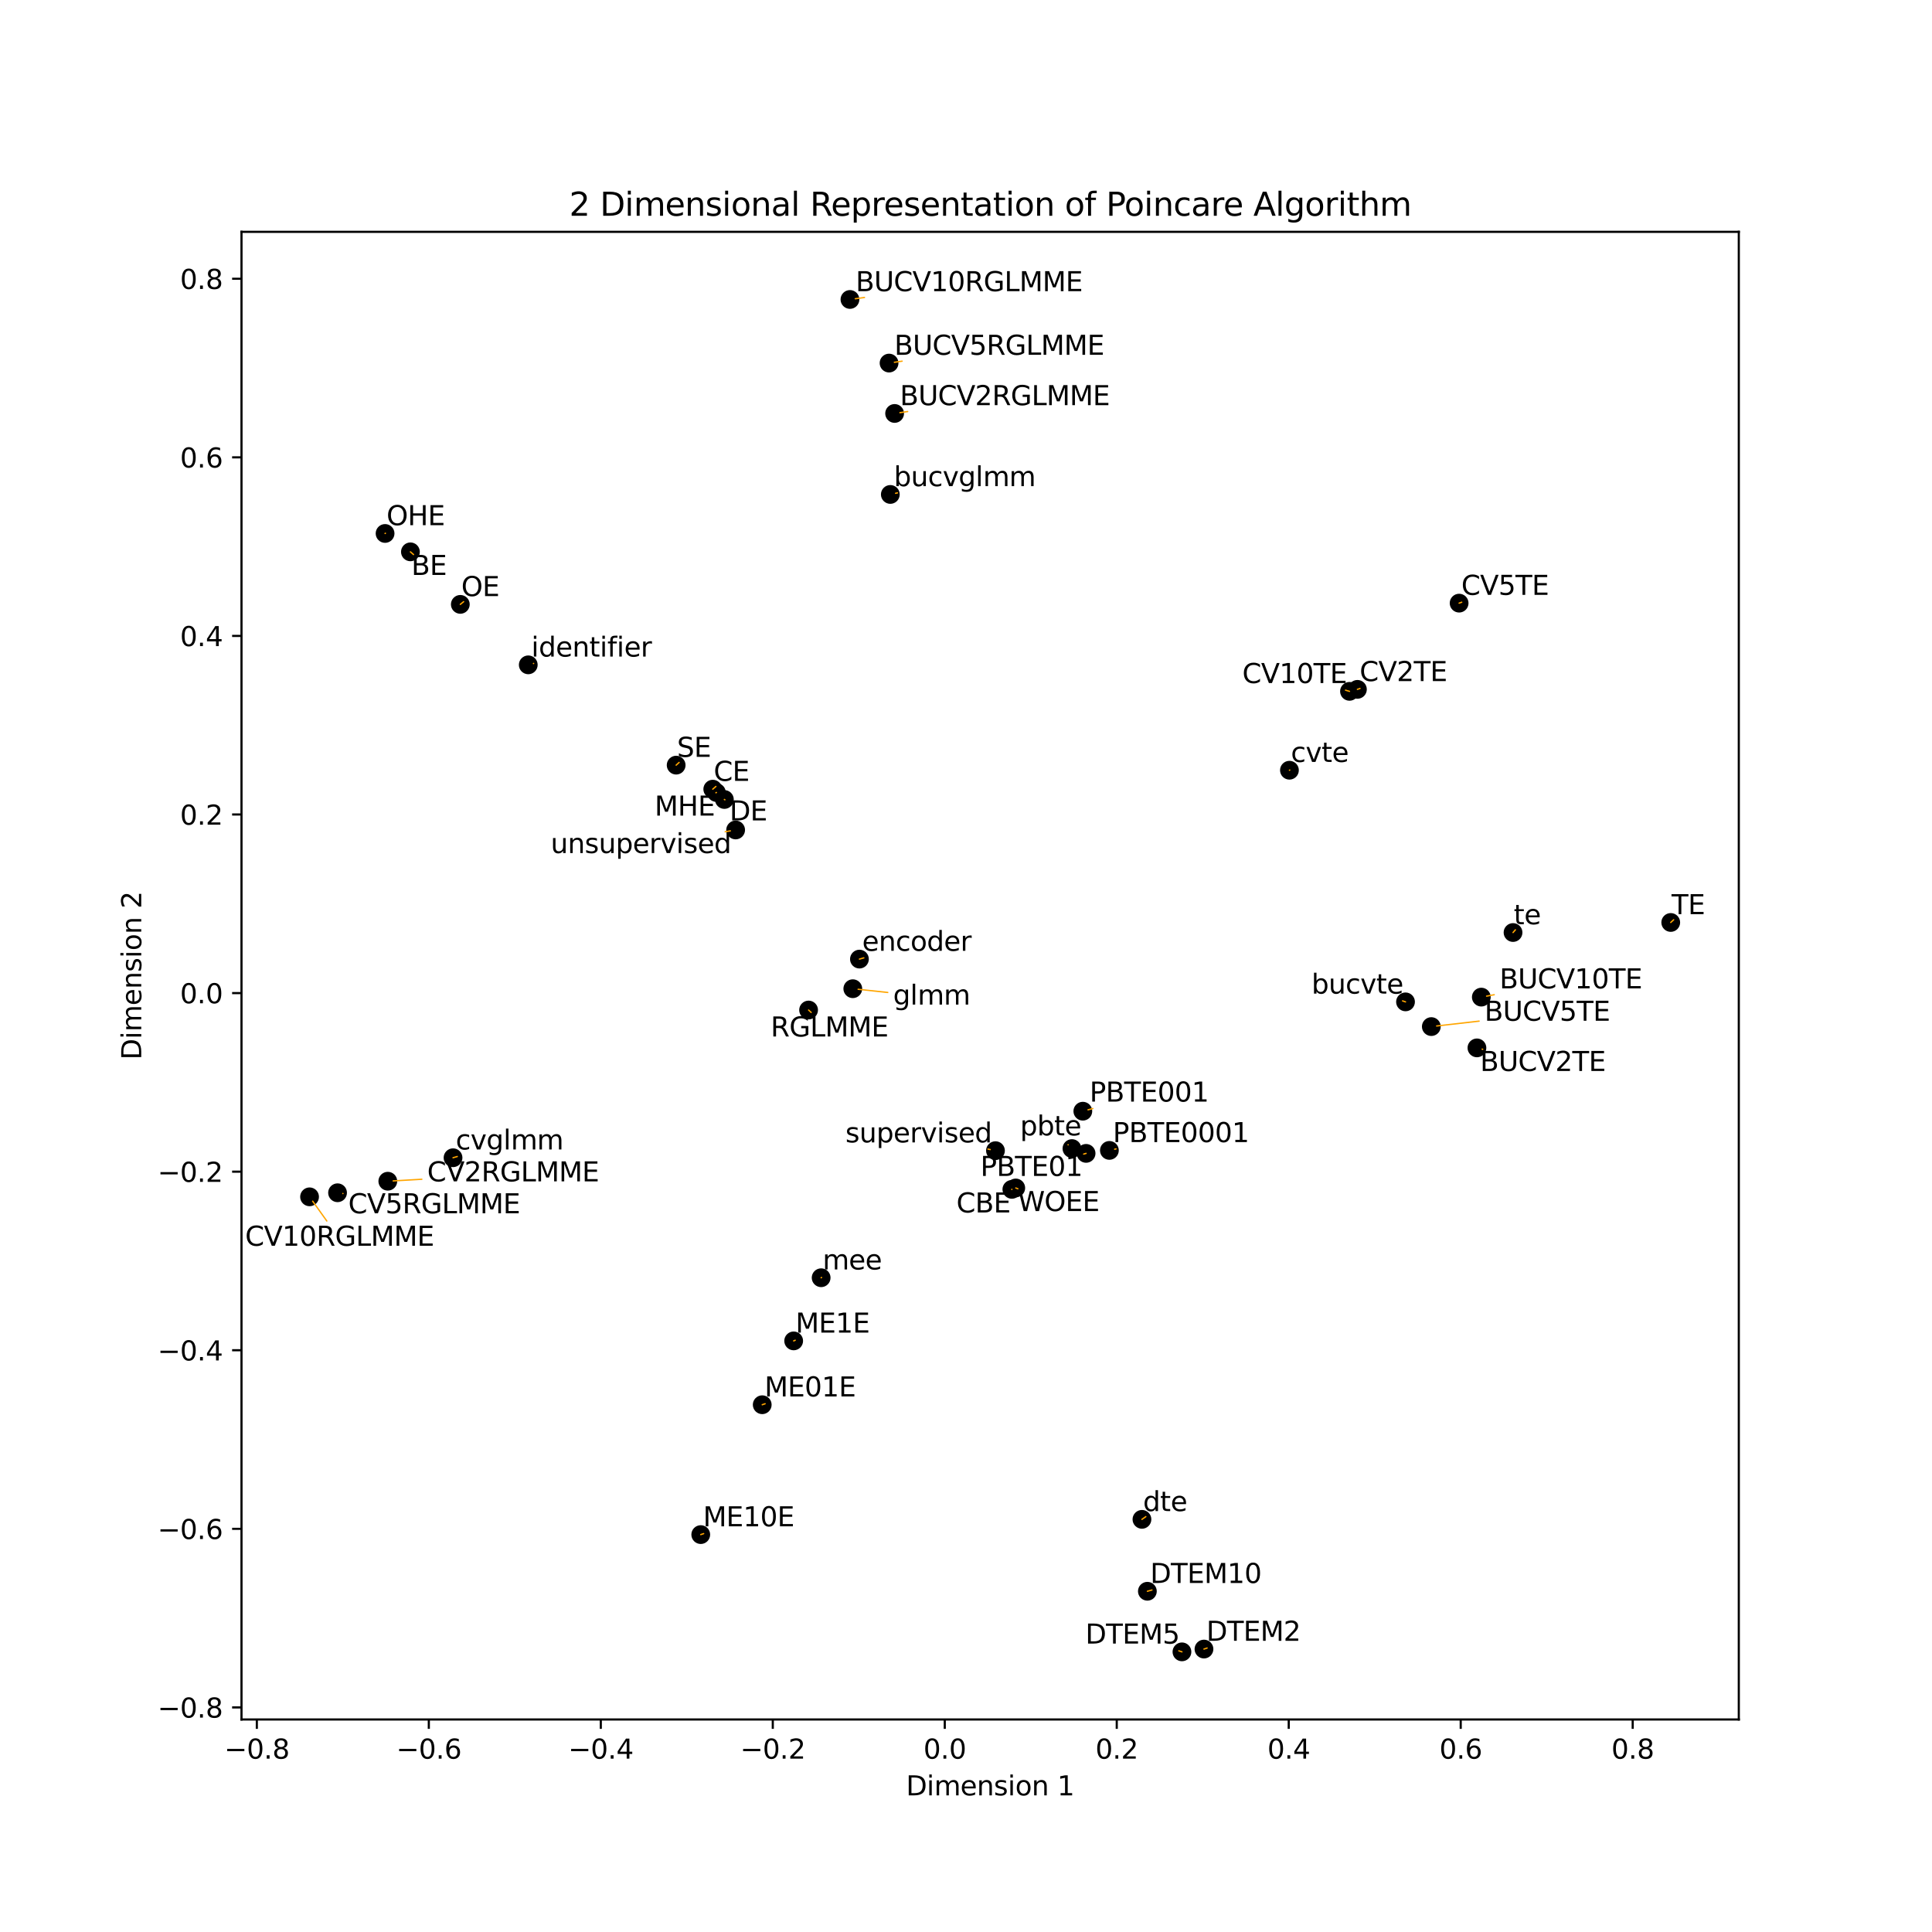 <?xml version="1.0" encoding="utf-8" standalone="no"?>
<!DOCTYPE svg PUBLIC "-//W3C//DTD SVG 1.1//EN"
  "http://www.w3.org/Graphics/SVG/1.1/DTD/svg11.dtd">
<svg xmlns:xlink="http://www.w3.org/1999/xlink" width="720pt" height="720pt" viewBox="0 0 720 720" xmlns="http://www.w3.org/2000/svg" version="1.1">
 <defs>
  <style type="text/css">*{stroke-linejoin: round; stroke-linecap: butt}</style>
 </defs>
 <g id="figure_1">
  <g id="patch_1">
   <path d="M 0 720 
L 720 720 
L 720 0 
L 0 0 
z
" style="fill: #ffffff"/>
  </g>
  <g id="axes_1">
   <g id="patch_2">
    <path d="M 90 640.8 
L 648 640.8 
L 648 86.4 
L 90 86.4 
z
" style="fill: #ffffff"/>
   </g>
   <g id="PathCollection_1">
    <defs>
     <path id="m01b6f7102d" d="M 0 3 
C 0.796 3 1.559 2.684 2.121 2.121 
C 2.684 1.559 3 0.796 3 0 
C 3 -0.796 2.684 -1.559 2.121 -2.121 
C 1.559 -2.684 0.796 -3 0 -3 
C -0.796 -3 -1.559 -2.684 -2.121 -2.121 
C -2.684 -1.559 -3 -0.796 -3 0 
C -3 0.796 -2.684 1.559 -2.121 2.121 
C -1.559 2.684 -0.796 3 0 3 
z
" style="stroke: #000000"/>
    </defs>
    <g clip-path="url(#p0bc9ffe76e)">
     <use xlink:href="#m01b6f7102d" x="152.951" y="205.657" style="stroke: #000000"/>
     <use xlink:href="#m01b6f7102d" x="196.869" y="247.768" style="stroke: #000000"/>
     <use xlink:href="#m01b6f7102d" x="316.754" y="111.6" style="stroke: #000000"/>
     <use xlink:href="#m01b6f7102d" x="331.799" y="184.265" style="stroke: #000000"/>
     <use xlink:href="#m01b6f7102d" x="552.045" y="371.596" style="stroke: #000000"/>
     <use xlink:href="#m01b6f7102d" x="523.795" y="373.369" style="stroke: #000000"/>
     <use xlink:href="#m01b6f7102d" x="333.398" y="154.082" style="stroke: #000000"/>
     <use xlink:href="#m01b6f7102d" x="550.411" y="390.515" style="stroke: #000000"/>
     <use xlink:href="#m01b6f7102d" x="331.329" y="135.309" style="stroke: #000000"/>
     <use xlink:href="#m01b6f7102d" x="533.412" y="382.58" style="stroke: #000000"/>
     <use xlink:href="#m01b6f7102d" x="377.092" y="443.242" style="stroke: #000000"/>
     <use xlink:href="#m01b6f7102d" x="370.981" y="428.821" style="stroke: #000000"/>
     <use xlink:href="#m01b6f7102d" x="265.628" y="294.099" style="stroke: #000000"/>
     <use xlink:href="#m01b6f7102d" x="274.149" y="309.302" style="stroke: #000000"/>
     <use xlink:href="#m01b6f7102d" x="115.364" y="446.025" style="stroke: #000000"/>
     <use xlink:href="#m01b6f7102d" x="168.834" y="431.457" style="stroke: #000000"/>
     <use xlink:href="#m01b6f7102d" x="502.918" y="257.643" style="stroke: #000000"/>
     <use xlink:href="#m01b6f7102d" x="480.535" y="287.041" style="stroke: #000000"/>
     <use xlink:href="#m01b6f7102d" x="144.525" y="440.207" style="stroke: #000000"/>
     <use xlink:href="#m01b6f7102d" x="505.868" y="256.905" style="stroke: #000000"/>
     <use xlink:href="#m01b6f7102d" x="125.797" y="444.507" style="stroke: #000000"/>
     <use xlink:href="#m01b6f7102d" x="543.772" y="224.774" style="stroke: #000000"/>
     <use xlink:href="#m01b6f7102d" x="269.953" y="297.946" style="stroke: #000000"/>
     <use xlink:href="#m01b6f7102d" x="427.594" y="593.018" style="stroke: #000000"/>
     <use xlink:href="#m01b6f7102d" x="425.571" y="566.218" style="stroke: #000000"/>
     <use xlink:href="#m01b6f7102d" x="448.685" y="614.559" style="stroke: #000000"/>
     <use xlink:href="#m01b6f7102d" x="440.479" y="615.6" style="stroke: #000000"/>
     <use xlink:href="#m01b6f7102d" x="284.06" y="523.503" style="stroke: #000000"/>
     <use xlink:href="#m01b6f7102d" x="306.017" y="476.174" style="stroke: #000000"/>
     <use xlink:href="#m01b6f7102d" x="261.152" y="571.901" style="stroke: #000000"/>
     <use xlink:href="#m01b6f7102d" x="295.778" y="499.711" style="stroke: #000000"/>
     <use xlink:href="#m01b6f7102d" x="266.978" y="295.34" style="stroke: #000000"/>
     <use xlink:href="#m01b6f7102d" x="171.547" y="225.232" style="stroke: #000000"/>
     <use xlink:href="#m01b6f7102d" x="143.508" y="198.804" style="stroke: #000000"/>
     <use xlink:href="#m01b6f7102d" x="413.438" y="428.722" style="stroke: #000000"/>
     <use xlink:href="#m01b6f7102d" x="399.484" y="428.039" style="stroke: #000000"/>
     <use xlink:href="#m01b6f7102d" x="403.539" y="414.112" style="stroke: #000000"/>
     <use xlink:href="#m01b6f7102d" x="404.753" y="429.832" style="stroke: #000000"/>
     <use xlink:href="#m01b6f7102d" x="301.337" y="376.407" style="stroke: #000000"/>
     <use xlink:href="#m01b6f7102d" x="317.815" y="368.463" style="stroke: #000000"/>
     <use xlink:href="#m01b6f7102d" x="251.984" y="285.147" style="stroke: #000000"/>
     <use xlink:href="#m01b6f7102d" x="622.636" y="343.775" style="stroke: #000000"/>
     <use xlink:href="#m01b6f7102d" x="563.865" y="347.523" style="stroke: #000000"/>
     <use xlink:href="#m01b6f7102d" x="378.544" y="442.718" style="stroke: #000000"/>
     <use xlink:href="#m01b6f7102d" x="320.285" y="357.43" style="stroke: #000000"/>
    </g>
   </g>
   <g id="matplotlib.axis_1">
    <g id="xtick_1">
     <g id="line2d_1">
      <defs>
       <path id="m37c20a72b7" d="M 0 0 
L 0 3.5 
" style="stroke: #000000; stroke-width: 0.8"/>
      </defs>
      <g>
       <use xlink:href="#m37c20a72b7" x="95.715" y="640.8" style="stroke: #000000; stroke-width: 0.8"/>
      </g>
     </g>
     <g id="text_1">
      <!-- −0.8 -->
      <g transform="translate(83.574 655.398) scale(0.1 -0.1)">
       <defs>
        <path id="DejaVuSans-2212" d="M 678 2272 
L 4684 2272 
L 4684 1741 
L 678 1741 
L 678 2272 
z
" transform="scale(0.016)"/>
        <path id="DejaVuSans-30" d="M 2034 4250 
Q 1547 4250 1301 3770 
Q 1056 3291 1056 2328 
Q 1056 1369 1301 889 
Q 1547 409 2034 409 
Q 2525 409 2770 889 
Q 3016 1369 3016 2328 
Q 3016 3291 2770 3770 
Q 2525 4250 2034 4250 
z
M 2034 4750 
Q 2819 4750 3233 4129 
Q 3647 3509 3647 2328 
Q 3647 1150 3233 529 
Q 2819 -91 2034 -91 
Q 1250 -91 836 529 
Q 422 1150 422 2328 
Q 422 3509 836 4129 
Q 1250 4750 2034 4750 
z
" transform="scale(0.016)"/>
        <path id="DejaVuSans-2e" d="M 684 794 
L 1344 794 
L 1344 0 
L 684 0 
L 684 794 
z
" transform="scale(0.016)"/>
        <path id="DejaVuSans-38" d="M 2034 2216 
Q 1584 2216 1326 1975 
Q 1069 1734 1069 1313 
Q 1069 891 1326 650 
Q 1584 409 2034 409 
Q 2484 409 2743 651 
Q 3003 894 3003 1313 
Q 3003 1734 2745 1975 
Q 2488 2216 2034 2216 
z
M 1403 2484 
Q 997 2584 770 2862 
Q 544 3141 544 3541 
Q 544 4100 942 4425 
Q 1341 4750 2034 4750 
Q 2731 4750 3128 4425 
Q 3525 4100 3525 3541 
Q 3525 3141 3298 2862 
Q 3072 2584 2669 2484 
Q 3125 2378 3379 2068 
Q 3634 1759 3634 1313 
Q 3634 634 3220 271 
Q 2806 -91 2034 -91 
Q 1263 -91 848 271 
Q 434 634 434 1313 
Q 434 1759 690 2068 
Q 947 2378 1403 2484 
z
M 1172 3481 
Q 1172 3119 1398 2916 
Q 1625 2713 2034 2713 
Q 2441 2713 2670 2916 
Q 2900 3119 2900 3481 
Q 2900 3844 2670 4047 
Q 2441 4250 2034 4250 
Q 1625 4250 1398 4047 
Q 1172 3844 1172 3481 
z
" transform="scale(0.016)"/>
       </defs>
       <use xlink:href="#DejaVuSans-2212"/>
       <use xlink:href="#DejaVuSans-30" x="83.789"/>
       <use xlink:href="#DejaVuSans-2e" x="147.412"/>
       <use xlink:href="#DejaVuSans-38" x="179.199"/>
      </g>
     </g>
    </g>
    <g id="xtick_2">
     <g id="line2d_2">
      <g>
       <use xlink:href="#m37c20a72b7" x="159.808" y="640.8" style="stroke: #000000; stroke-width: 0.8"/>
      </g>
     </g>
     <g id="text_2">
      <!-- −0.6 -->
      <g transform="translate(147.667 655.398) scale(0.1 -0.1)">
       <defs>
        <path id="DejaVuSans-36" d="M 2113 2584 
Q 1688 2584 1439 2293 
Q 1191 2003 1191 1497 
Q 1191 994 1439 701 
Q 1688 409 2113 409 
Q 2538 409 2786 701 
Q 3034 994 3034 1497 
Q 3034 2003 2786 2293 
Q 2538 2584 2113 2584 
z
M 3366 4563 
L 3366 3988 
Q 3128 4100 2886 4159 
Q 2644 4219 2406 4219 
Q 1781 4219 1451 3797 
Q 1122 3375 1075 2522 
Q 1259 2794 1537 2939 
Q 1816 3084 2150 3084 
Q 2853 3084 3261 2657 
Q 3669 2231 3669 1497 
Q 3669 778 3244 343 
Q 2819 -91 2113 -91 
Q 1303 -91 875 529 
Q 447 1150 447 2328 
Q 447 3434 972 4092 
Q 1497 4750 2381 4750 
Q 2619 4750 2861 4703 
Q 3103 4656 3366 4563 
z
" transform="scale(0.016)"/>
       </defs>
       <use xlink:href="#DejaVuSans-2212"/>
       <use xlink:href="#DejaVuSans-30" x="83.789"/>
       <use xlink:href="#DejaVuSans-2e" x="147.412"/>
       <use xlink:href="#DejaVuSans-36" x="179.199"/>
      </g>
     </g>
    </g>
    <g id="xtick_3">
     <g id="line2d_3">
      <g>
       <use xlink:href="#m37c20a72b7" x="223.901" y="640.8" style="stroke: #000000; stroke-width: 0.8"/>
      </g>
     </g>
     <g id="text_3">
      <!-- −0.4 -->
      <g transform="translate(211.76 655.398) scale(0.1 -0.1)">
       <defs>
        <path id="DejaVuSans-34" d="M 2419 4116 
L 825 1625 
L 2419 1625 
L 2419 4116 
z
M 2253 4666 
L 3047 4666 
L 3047 1625 
L 3713 1625 
L 3713 1100 
L 3047 1100 
L 3047 0 
L 2419 0 
L 2419 1100 
L 313 1100 
L 313 1709 
L 2253 4666 
z
" transform="scale(0.016)"/>
       </defs>
       <use xlink:href="#DejaVuSans-2212"/>
       <use xlink:href="#DejaVuSans-30" x="83.789"/>
       <use xlink:href="#DejaVuSans-2e" x="147.412"/>
       <use xlink:href="#DejaVuSans-34" x="179.199"/>
      </g>
     </g>
    </g>
    <g id="xtick_4">
     <g id="line2d_4">
      <g>
       <use xlink:href="#m37c20a72b7" x="287.995" y="640.8" style="stroke: #000000; stroke-width: 0.8"/>
      </g>
     </g>
     <g id="text_4">
      <!-- −0.2 -->
      <g transform="translate(275.853 655.398) scale(0.1 -0.1)">
       <defs>
        <path id="DejaVuSans-32" d="M 1228 531 
L 3431 531 
L 3431 0 
L 469 0 
L 469 531 
Q 828 903 1448 1529 
Q 2069 2156 2228 2338 
Q 2531 2678 2651 2914 
Q 2772 3150 2772 3378 
Q 2772 3750 2511 3984 
Q 2250 4219 1831 4219 
Q 1534 4219 1204 4116 
Q 875 4013 500 3803 
L 500 4441 
Q 881 4594 1212 4672 
Q 1544 4750 1819 4750 
Q 2544 4750 2975 4387 
Q 3406 4025 3406 3419 
Q 3406 3131 3298 2873 
Q 3191 2616 2906 2266 
Q 2828 2175 2409 1742 
Q 1991 1309 1228 531 
z
" transform="scale(0.016)"/>
       </defs>
       <use xlink:href="#DejaVuSans-2212"/>
       <use xlink:href="#DejaVuSans-30" x="83.789"/>
       <use xlink:href="#DejaVuSans-2e" x="147.412"/>
       <use xlink:href="#DejaVuSans-32" x="179.199"/>
      </g>
     </g>
    </g>
    <g id="xtick_5">
     <g id="line2d_5">
      <g>
       <use xlink:href="#m37c20a72b7" x="352.088" y="640.8" style="stroke: #000000; stroke-width: 0.8"/>
      </g>
     </g>
     <g id="text_5">
      <!-- 0.0 -->
      <g transform="translate(344.136 655.398) scale(0.1 -0.1)">
       <use xlink:href="#DejaVuSans-30"/>
       <use xlink:href="#DejaVuSans-2e" x="63.623"/>
       <use xlink:href="#DejaVuSans-30" x="95.41"/>
      </g>
     </g>
    </g>
    <g id="xtick_6">
     <g id="line2d_6">
      <g>
       <use xlink:href="#m37c20a72b7" x="416.181" y="640.8" style="stroke: #000000; stroke-width: 0.8"/>
      </g>
     </g>
     <g id="text_6">
      <!-- 0.2 -->
      <g transform="translate(408.229 655.398) scale(0.1 -0.1)">
       <use xlink:href="#DejaVuSans-30"/>
       <use xlink:href="#DejaVuSans-2e" x="63.623"/>
       <use xlink:href="#DejaVuSans-32" x="95.41"/>
      </g>
     </g>
    </g>
    <g id="xtick_7">
     <g id="line2d_7">
      <g>
       <use xlink:href="#m37c20a72b7" x="480.274" y="640.8" style="stroke: #000000; stroke-width: 0.8"/>
      </g>
     </g>
     <g id="text_7">
      <!-- 0.4 -->
      <g transform="translate(472.322 655.398) scale(0.1 -0.1)">
       <use xlink:href="#DejaVuSans-30"/>
       <use xlink:href="#DejaVuSans-2e" x="63.623"/>
       <use xlink:href="#DejaVuSans-34" x="95.41"/>
      </g>
     </g>
    </g>
    <g id="xtick_8">
     <g id="line2d_8">
      <g>
       <use xlink:href="#m37c20a72b7" x="544.367" y="640.8" style="stroke: #000000; stroke-width: 0.8"/>
      </g>
     </g>
     <g id="text_8">
      <!-- 0.6 -->
      <g transform="translate(536.415 655.398) scale(0.1 -0.1)">
       <use xlink:href="#DejaVuSans-30"/>
       <use xlink:href="#DejaVuSans-2e" x="63.623"/>
       <use xlink:href="#DejaVuSans-36" x="95.41"/>
      </g>
     </g>
    </g>
    <g id="xtick_9">
     <g id="line2d_9">
      <g>
       <use xlink:href="#m37c20a72b7" x="608.46" y="640.8" style="stroke: #000000; stroke-width: 0.8"/>
      </g>
     </g>
     <g id="text_9">
      <!-- 0.8 -->
      <g transform="translate(600.509 655.398) scale(0.1 -0.1)">
       <use xlink:href="#DejaVuSans-30"/>
       <use xlink:href="#DejaVuSans-2e" x="63.623"/>
       <use xlink:href="#DejaVuSans-38" x="95.41"/>
      </g>
     </g>
    </g>
    <g id="text_10">
     <!-- Dimension 1 -->
     <g transform="translate(337.653 669.077) scale(0.1 -0.1)">
      <defs>
       <path id="DejaVuSans-44" d="M 1259 4147 
L 1259 519 
L 2022 519 
Q 2988 519 3436 956 
Q 3884 1394 3884 2338 
Q 3884 3275 3436 3711 
Q 2988 4147 2022 4147 
L 1259 4147 
z
M 628 4666 
L 1925 4666 
Q 3281 4666 3915 4102 
Q 4550 3538 4550 2338 
Q 4550 1131 3912 565 
Q 3275 0 1925 0 
L 628 0 
L 628 4666 
z
" transform="scale(0.016)"/>
       <path id="DejaVuSans-69" d="M 603 3500 
L 1178 3500 
L 1178 0 
L 603 0 
L 603 3500 
z
M 603 4863 
L 1178 4863 
L 1178 4134 
L 603 4134 
L 603 4863 
z
" transform="scale(0.016)"/>
       <path id="DejaVuSans-6d" d="M 3328 2828 
Q 3544 3216 3844 3400 
Q 4144 3584 4550 3584 
Q 5097 3584 5394 3201 
Q 5691 2819 5691 2113 
L 5691 0 
L 5113 0 
L 5113 2094 
Q 5113 2597 4934 2840 
Q 4756 3084 4391 3084 
Q 3944 3084 3684 2787 
Q 3425 2491 3425 1978 
L 3425 0 
L 2847 0 
L 2847 2094 
Q 2847 2600 2669 2842 
Q 2491 3084 2119 3084 
Q 1678 3084 1418 2786 
Q 1159 2488 1159 1978 
L 1159 0 
L 581 0 
L 581 3500 
L 1159 3500 
L 1159 2956 
Q 1356 3278 1631 3431 
Q 1906 3584 2284 3584 
Q 2666 3584 2933 3390 
Q 3200 3197 3328 2828 
z
" transform="scale(0.016)"/>
       <path id="DejaVuSans-65" d="M 3597 1894 
L 3597 1613 
L 953 1613 
Q 991 1019 1311 708 
Q 1631 397 2203 397 
Q 2534 397 2845 478 
Q 3156 559 3463 722 
L 3463 178 
Q 3153 47 2828 -22 
Q 2503 -91 2169 -91 
Q 1331 -91 842 396 
Q 353 884 353 1716 
Q 353 2575 817 3079 
Q 1281 3584 2069 3584 
Q 2775 3584 3186 3129 
Q 3597 2675 3597 1894 
z
M 3022 2063 
Q 3016 2534 2758 2815 
Q 2500 3097 2075 3097 
Q 1594 3097 1305 2825 
Q 1016 2553 972 2059 
L 3022 2063 
z
" transform="scale(0.016)"/>
       <path id="DejaVuSans-6e" d="M 3513 2113 
L 3513 0 
L 2938 0 
L 2938 2094 
Q 2938 2591 2744 2837 
Q 2550 3084 2163 3084 
Q 1697 3084 1428 2787 
Q 1159 2491 1159 1978 
L 1159 0 
L 581 0 
L 581 3500 
L 1159 3500 
L 1159 2956 
Q 1366 3272 1645 3428 
Q 1925 3584 2291 3584 
Q 2894 3584 3203 3211 
Q 3513 2838 3513 2113 
z
" transform="scale(0.016)"/>
       <path id="DejaVuSans-73" d="M 2834 3397 
L 2834 2853 
Q 2591 2978 2328 3040 
Q 2066 3103 1784 3103 
Q 1356 3103 1142 2972 
Q 928 2841 928 2578 
Q 928 2378 1081 2264 
Q 1234 2150 1697 2047 
L 1894 2003 
Q 2506 1872 2764 1633 
Q 3022 1394 3022 966 
Q 3022 478 2636 193 
Q 2250 -91 1575 -91 
Q 1294 -91 989 -36 
Q 684 19 347 128 
L 347 722 
Q 666 556 975 473 
Q 1284 391 1588 391 
Q 1994 391 2212 530 
Q 2431 669 2431 922 
Q 2431 1156 2273 1281 
Q 2116 1406 1581 1522 
L 1381 1569 
Q 847 1681 609 1914 
Q 372 2147 372 2553 
Q 372 3047 722 3315 
Q 1072 3584 1716 3584 
Q 2034 3584 2315 3537 
Q 2597 3491 2834 3397 
z
" transform="scale(0.016)"/>
       <path id="DejaVuSans-6f" d="M 1959 3097 
Q 1497 3097 1228 2736 
Q 959 2375 959 1747 
Q 959 1119 1226 758 
Q 1494 397 1959 397 
Q 2419 397 2687 759 
Q 2956 1122 2956 1747 
Q 2956 2369 2687 2733 
Q 2419 3097 1959 3097 
z
M 1959 3584 
Q 2709 3584 3137 3096 
Q 3566 2609 3566 1747 
Q 3566 888 3137 398 
Q 2709 -91 1959 -91 
Q 1206 -91 779 398 
Q 353 888 353 1747 
Q 353 2609 779 3096 
Q 1206 3584 1959 3584 
z
" transform="scale(0.016)"/>
       <path id="DejaVuSans-20" transform="scale(0.016)"/>
       <path id="DejaVuSans-31" d="M 794 531 
L 1825 531 
L 1825 4091 
L 703 3866 
L 703 4441 
L 1819 4666 
L 2450 4666 
L 2450 531 
L 3481 531 
L 3481 0 
L 794 0 
L 794 531 
z
" transform="scale(0.016)"/>
      </defs>
      <use xlink:href="#DejaVuSans-44"/>
      <use xlink:href="#DejaVuSans-69" x="77.002"/>
      <use xlink:href="#DejaVuSans-6d" x="104.785"/>
      <use xlink:href="#DejaVuSans-65" x="202.197"/>
      <use xlink:href="#DejaVuSans-6e" x="263.721"/>
      <use xlink:href="#DejaVuSans-73" x="327.1"/>
      <use xlink:href="#DejaVuSans-69" x="379.199"/>
      <use xlink:href="#DejaVuSans-6f" x="406.982"/>
      <use xlink:href="#DejaVuSans-6e" x="468.164"/>
      <use xlink:href="#DejaVuSans-20" x="531.543"/>
      <use xlink:href="#DejaVuSans-31" x="563.33"/>
     </g>
    </g>
   </g>
   <g id="matplotlib.axis_2">
    <g id="ytick_1">
     <g id="line2d_10">
      <defs>
       <path id="mc2ee5df2b9" d="M 0 0 
L -3.5 0 
" style="stroke: #000000; stroke-width: 0.8"/>
      </defs>
      <g>
       <use xlink:href="#mc2ee5df2b9" x="90" y="636.304" style="stroke: #000000; stroke-width: 0.8"/>
      </g>
     </g>
     <g id="text_11">
      <!-- −0.8 -->
      <g transform="translate(58.717 640.103) scale(0.1 -0.1)">
       <use xlink:href="#DejaVuSans-2212"/>
       <use xlink:href="#DejaVuSans-30" x="83.789"/>
       <use xlink:href="#DejaVuSans-2e" x="147.412"/>
       <use xlink:href="#DejaVuSans-38" x="179.199"/>
      </g>
     </g>
    </g>
    <g id="ytick_2">
     <g id="line2d_11">
      <g>
       <use xlink:href="#mc2ee5df2b9" x="90" y="569.751" style="stroke: #000000; stroke-width: 0.8"/>
      </g>
     </g>
     <g id="text_12">
      <!-- −0.6 -->
      <g transform="translate(58.717 573.55) scale(0.1 -0.1)">
       <use xlink:href="#DejaVuSans-2212"/>
       <use xlink:href="#DejaVuSans-30" x="83.789"/>
       <use xlink:href="#DejaVuSans-2e" x="147.412"/>
       <use xlink:href="#DejaVuSans-36" x="179.199"/>
      </g>
     </g>
    </g>
    <g id="ytick_3">
     <g id="line2d_12">
      <g>
       <use xlink:href="#mc2ee5df2b9" x="90" y="503.198" style="stroke: #000000; stroke-width: 0.8"/>
      </g>
     </g>
     <g id="text_13">
      <!-- −0.4 -->
      <g transform="translate(58.717 506.997) scale(0.1 -0.1)">
       <use xlink:href="#DejaVuSans-2212"/>
       <use xlink:href="#DejaVuSans-30" x="83.789"/>
       <use xlink:href="#DejaVuSans-2e" x="147.412"/>
       <use xlink:href="#DejaVuSans-34" x="179.199"/>
      </g>
     </g>
    </g>
    <g id="ytick_4">
     <g id="line2d_13">
      <g>
       <use xlink:href="#mc2ee5df2b9" x="90" y="436.645" style="stroke: #000000; stroke-width: 0.8"/>
      </g>
     </g>
     <g id="text_14">
      <!-- −0.2 -->
      <g transform="translate(58.717 440.444) scale(0.1 -0.1)">
       <use xlink:href="#DejaVuSans-2212"/>
       <use xlink:href="#DejaVuSans-30" x="83.789"/>
       <use xlink:href="#DejaVuSans-2e" x="147.412"/>
       <use xlink:href="#DejaVuSans-32" x="179.199"/>
      </g>
     </g>
    </g>
    <g id="ytick_5">
     <g id="line2d_14">
      <g>
       <use xlink:href="#mc2ee5df2b9" x="90" y="370.092" style="stroke: #000000; stroke-width: 0.8"/>
      </g>
     </g>
     <g id="text_15">
      <!-- 0.0 -->
      <g transform="translate(67.097 373.891) scale(0.1 -0.1)">
       <use xlink:href="#DejaVuSans-30"/>
       <use xlink:href="#DejaVuSans-2e" x="63.623"/>
       <use xlink:href="#DejaVuSans-30" x="95.41"/>
      </g>
     </g>
    </g>
    <g id="ytick_6">
     <g id="line2d_15">
      <g>
       <use xlink:href="#mc2ee5df2b9" x="90" y="303.539" style="stroke: #000000; stroke-width: 0.8"/>
      </g>
     </g>
     <g id="text_16">
      <!-- 0.2 -->
      <g transform="translate(67.097 307.338) scale(0.1 -0.1)">
       <use xlink:href="#DejaVuSans-30"/>
       <use xlink:href="#DejaVuSans-2e" x="63.623"/>
       <use xlink:href="#DejaVuSans-32" x="95.41"/>
      </g>
     </g>
    </g>
    <g id="ytick_7">
     <g id="line2d_16">
      <g>
       <use xlink:href="#mc2ee5df2b9" x="90" y="236.986" style="stroke: #000000; stroke-width: 0.8"/>
      </g>
     </g>
     <g id="text_17">
      <!-- 0.4 -->
      <g transform="translate(67.097 240.785) scale(0.1 -0.1)">
       <use xlink:href="#DejaVuSans-30"/>
       <use xlink:href="#DejaVuSans-2e" x="63.623"/>
       <use xlink:href="#DejaVuSans-34" x="95.41"/>
      </g>
     </g>
    </g>
    <g id="ytick_8">
     <g id="line2d_17">
      <g>
       <use xlink:href="#mc2ee5df2b9" x="90" y="170.433" style="stroke: #000000; stroke-width: 0.8"/>
      </g>
     </g>
     <g id="text_18">
      <!-- 0.6 -->
      <g transform="translate(67.097 174.232) scale(0.1 -0.1)">
       <use xlink:href="#DejaVuSans-30"/>
       <use xlink:href="#DejaVuSans-2e" x="63.623"/>
       <use xlink:href="#DejaVuSans-36" x="95.41"/>
      </g>
     </g>
    </g>
    <g id="ytick_9">
     <g id="line2d_18">
      <g>
       <use xlink:href="#mc2ee5df2b9" x="90" y="103.88" style="stroke: #000000; stroke-width: 0.8"/>
      </g>
     </g>
     <g id="text_19">
      <!-- 0.8 -->
      <g transform="translate(67.097 107.679) scale(0.1 -0.1)">
       <use xlink:href="#DejaVuSans-30"/>
       <use xlink:href="#DejaVuSans-2e" x="63.623"/>
       <use xlink:href="#DejaVuSans-38" x="95.41"/>
      </g>
     </g>
    </g>
    <g id="text_20">
     <!-- Dimension 2 -->
     <g transform="translate(52.638 394.947) rotate(-90) scale(0.1 -0.1)">
      <use xlink:href="#DejaVuSans-44"/>
      <use xlink:href="#DejaVuSans-69" x="77.002"/>
      <use xlink:href="#DejaVuSans-6d" x="104.785"/>
      <use xlink:href="#DejaVuSans-65" x="202.197"/>
      <use xlink:href="#DejaVuSans-6e" x="263.721"/>
      <use xlink:href="#DejaVuSans-73" x="327.1"/>
      <use xlink:href="#DejaVuSans-69" x="379.199"/>
      <use xlink:href="#DejaVuSans-6f" x="406.982"/>
      <use xlink:href="#DejaVuSans-6e" x="468.164"/>
      <use xlink:href="#DejaVuSans-20" x="531.543"/>
      <use xlink:href="#DejaVuSans-32" x="563.33"/>
     </g>
    </g>
   </g>
   <g id="patch_3">
    <path d="M 90 640.8 
L 90 86.4 
" style="fill: none; stroke: #000000; stroke-width: 0.8; stroke-linejoin: miter; stroke-linecap: square"/>
   </g>
   <g id="patch_4">
    <path d="M 648 640.8 
L 648 86.4 
" style="fill: none; stroke: #000000; stroke-width: 0.8; stroke-linejoin: miter; stroke-linecap: square"/>
   </g>
   <g id="patch_5">
    <path d="M 90 640.8 
L 648 640.8 
" style="fill: none; stroke: #000000; stroke-width: 0.8; stroke-linejoin: miter; stroke-linecap: square"/>
   </g>
   <g id="patch_6">
    <path d="M 90 86.4 
L 648 86.4 
" style="fill: none; stroke: #000000; stroke-width: 0.8; stroke-linejoin: miter; stroke-linecap: square"/>
   </g>
   <g id="text_21">
    <!-- BE -->
    <g transform="translate(153.282 214.264) scale(0.1 -0.1)">
     <defs>
      <path id="DejaVuSans-42" d="M 1259 2228 
L 1259 519 
L 2272 519 
Q 2781 519 3026 730 
Q 3272 941 3272 1375 
Q 3272 1813 3026 2020 
Q 2781 2228 2272 2228 
L 1259 2228 
z
M 1259 4147 
L 1259 2741 
L 2194 2741 
Q 2656 2741 2882 2914 
Q 3109 3088 3109 3444 
Q 3109 3797 2882 3972 
Q 2656 4147 2194 4147 
L 1259 4147 
z
M 628 4666 
L 2241 4666 
Q 2963 4666 3353 4366 
Q 3744 4066 3744 3513 
Q 3744 3084 3544 2831 
Q 3344 2578 2956 2516 
Q 3422 2416 3680 2098 
Q 3938 1781 3938 1306 
Q 3938 681 3513 340 
Q 3088 0 2303 0 
L 628 0 
L 628 4666 
z
" transform="scale(0.016)"/>
      <path id="DejaVuSans-45" d="M 628 4666 
L 3578 4666 
L 3578 4134 
L 1259 4134 
L 1259 2753 
L 3481 2753 
L 3481 2222 
L 1259 2222 
L 1259 531 
L 3634 531 
L 3634 0 
L 628 0 
L 628 4666 
z
" transform="scale(0.016)"/>
     </defs>
     <use xlink:href="#DejaVuSans-42"/>
     <use xlink:href="#DejaVuSans-45" x="68.604"/>
    </g>
   </g>
   <g id="text_22">
    <!-- identifier -->
    <g transform="translate(197.994 244.68) scale(0.1 -0.1)">
     <defs>
      <path id="DejaVuSans-64" d="M 2906 2969 
L 2906 4863 
L 3481 4863 
L 3481 0 
L 2906 0 
L 2906 525 
Q 2725 213 2448 61 
Q 2172 -91 1784 -91 
Q 1150 -91 751 415 
Q 353 922 353 1747 
Q 353 2572 751 3078 
Q 1150 3584 1784 3584 
Q 2172 3584 2448 3432 
Q 2725 3281 2906 2969 
z
M 947 1747 
Q 947 1113 1208 752 
Q 1469 391 1925 391 
Q 2381 391 2643 752 
Q 2906 1113 2906 1747 
Q 2906 2381 2643 2742 
Q 2381 3103 1925 3103 
Q 1469 3103 1208 2742 
Q 947 2381 947 1747 
z
" transform="scale(0.016)"/>
      <path id="DejaVuSans-74" d="M 1172 4494 
L 1172 3500 
L 2356 3500 
L 2356 3053 
L 1172 3053 
L 1172 1153 
Q 1172 725 1289 603 
Q 1406 481 1766 481 
L 2356 481 
L 2356 0 
L 1766 0 
Q 1100 0 847 248 
Q 594 497 594 1153 
L 594 3053 
L 172 3053 
L 172 3500 
L 594 3500 
L 594 4494 
L 1172 4494 
z
" transform="scale(0.016)"/>
      <path id="DejaVuSans-66" d="M 2375 4863 
L 2375 4384 
L 1825 4384 
Q 1516 4384 1395 4259 
Q 1275 4134 1275 3809 
L 1275 3500 
L 2222 3500 
L 2222 3053 
L 1275 3053 
L 1275 0 
L 697 0 
L 697 3053 
L 147 3053 
L 147 3500 
L 697 3500 
L 697 3744 
Q 697 4328 969 4595 
Q 1241 4863 1831 4863 
L 2375 4863 
z
" transform="scale(0.016)"/>
      <path id="DejaVuSans-72" d="M 2631 2963 
Q 2534 3019 2420 3045 
Q 2306 3072 2169 3072 
Q 1681 3072 1420 2755 
Q 1159 2438 1159 1844 
L 1159 0 
L 581 0 
L 581 3500 
L 1159 3500 
L 1159 2956 
Q 1341 3275 1631 3429 
Q 1922 3584 2338 3584 
Q 2397 3584 2469 3576 
Q 2541 3569 2628 3553 
L 2631 2963 
z
" transform="scale(0.016)"/>
     </defs>
     <use xlink:href="#DejaVuSans-69"/>
     <use xlink:href="#DejaVuSans-64" x="27.783"/>
     <use xlink:href="#DejaVuSans-65" x="91.26"/>
     <use xlink:href="#DejaVuSans-6e" x="152.783"/>
     <use xlink:href="#DejaVuSans-74" x="216.162"/>
     <use xlink:href="#DejaVuSans-69" x="255.371"/>
     <use xlink:href="#DejaVuSans-66" x="283.154"/>
     <use xlink:href="#DejaVuSans-69" x="318.359"/>
     <use xlink:href="#DejaVuSans-65" x="346.143"/>
     <use xlink:href="#DejaVuSans-72" x="407.666"/>
    </g>
   </g>
   <g id="text_23">
    <!-- BUCV10RGLMME -->
    <g transform="translate(318.869 108.512) scale(0.1 -0.1)">
     <defs>
      <path id="DejaVuSans-55" d="M 556 4666 
L 1191 4666 
L 1191 1831 
Q 1191 1081 1462 751 
Q 1734 422 2344 422 
Q 2950 422 3222 751 
Q 3494 1081 3494 1831 
L 3494 4666 
L 4128 4666 
L 4128 1753 
Q 4128 841 3676 375 
Q 3225 -91 2344 -91 
Q 1459 -91 1007 375 
Q 556 841 556 1753 
L 556 4666 
z
" transform="scale(0.016)"/>
      <path id="DejaVuSans-43" d="M 4122 4306 
L 4122 3641 
Q 3803 3938 3442 4084 
Q 3081 4231 2675 4231 
Q 1875 4231 1450 3742 
Q 1025 3253 1025 2328 
Q 1025 1406 1450 917 
Q 1875 428 2675 428 
Q 3081 428 3442 575 
Q 3803 722 4122 1019 
L 4122 359 
Q 3791 134 3420 21 
Q 3050 -91 2638 -91 
Q 1578 -91 968 557 
Q 359 1206 359 2328 
Q 359 3453 968 4101 
Q 1578 4750 2638 4750 
Q 3056 4750 3426 4639 
Q 3797 4528 4122 4306 
z
" transform="scale(0.016)"/>
      <path id="DejaVuSans-56" d="M 1831 0 
L 50 4666 
L 709 4666 
L 2188 738 
L 3669 4666 
L 4325 4666 
L 2547 0 
L 1831 0 
z
" transform="scale(0.016)"/>
      <path id="DejaVuSans-52" d="M 2841 2188 
Q 3044 2119 3236 1894 
Q 3428 1669 3622 1275 
L 4263 0 
L 3584 0 
L 2988 1197 
Q 2756 1666 2539 1819 
Q 2322 1972 1947 1972 
L 1259 1972 
L 1259 0 
L 628 0 
L 628 4666 
L 2053 4666 
Q 2853 4666 3247 4331 
Q 3641 3997 3641 3322 
Q 3641 2881 3436 2590 
Q 3231 2300 2841 2188 
z
M 1259 4147 
L 1259 2491 
L 2053 2491 
Q 2509 2491 2742 2702 
Q 2975 2913 2975 3322 
Q 2975 3731 2742 3939 
Q 2509 4147 2053 4147 
L 1259 4147 
z
" transform="scale(0.016)"/>
      <path id="DejaVuSans-47" d="M 3809 666 
L 3809 1919 
L 2778 1919 
L 2778 2438 
L 4434 2438 
L 4434 434 
Q 4069 175 3628 42 
Q 3188 -91 2688 -91 
Q 1594 -91 976 548 
Q 359 1188 359 2328 
Q 359 3472 976 4111 
Q 1594 4750 2688 4750 
Q 3144 4750 3555 4637 
Q 3966 4525 4313 4306 
L 4313 3634 
Q 3963 3931 3569 4081 
Q 3175 4231 2741 4231 
Q 1884 4231 1454 3753 
Q 1025 3275 1025 2328 
Q 1025 1384 1454 906 
Q 1884 428 2741 428 
Q 3075 428 3337 486 
Q 3600 544 3809 666 
z
" transform="scale(0.016)"/>
      <path id="DejaVuSans-4c" d="M 628 4666 
L 1259 4666 
L 1259 531 
L 3531 531 
L 3531 0 
L 628 0 
L 628 4666 
z
" transform="scale(0.016)"/>
      <path id="DejaVuSans-4d" d="M 628 4666 
L 1569 4666 
L 2759 1491 
L 3956 4666 
L 4897 4666 
L 4897 0 
L 4281 0 
L 4281 4097 
L 3078 897 
L 2444 897 
L 1241 4097 
L 1241 0 
L 628 0 
L 628 4666 
z
" transform="scale(0.016)"/>
     </defs>
     <use xlink:href="#DejaVuSans-42"/>
     <use xlink:href="#DejaVuSans-55" x="68.604"/>
     <use xlink:href="#DejaVuSans-43" x="141.797"/>
     <use xlink:href="#DejaVuSans-56" x="211.621"/>
     <use xlink:href="#DejaVuSans-31" x="280.029"/>
     <use xlink:href="#DejaVuSans-30" x="343.652"/>
     <use xlink:href="#DejaVuSans-52" x="407.275"/>
     <use xlink:href="#DejaVuSans-47" x="476.758"/>
     <use xlink:href="#DejaVuSans-4c" x="554.248"/>
     <use xlink:href="#DejaVuSans-4d" x="609.961"/>
     <use xlink:href="#DejaVuSans-4d" x="696.24"/>
     <use xlink:href="#DejaVuSans-45" x="782.52"/>
    </g>
   </g>
   <g id="text_24">
    <!-- bucvglmm -->
    <g transform="translate(333.118 181.177) scale(0.1 -0.1)">
     <defs>
      <path id="DejaVuSans-62" d="M 3116 1747 
Q 3116 2381 2855 2742 
Q 2594 3103 2138 3103 
Q 1681 3103 1420 2742 
Q 1159 2381 1159 1747 
Q 1159 1113 1420 752 
Q 1681 391 2138 391 
Q 2594 391 2855 752 
Q 3116 1113 3116 1747 
z
M 1159 2969 
Q 1341 3281 1617 3432 
Q 1894 3584 2278 3584 
Q 2916 3584 3314 3078 
Q 3713 2572 3713 1747 
Q 3713 922 3314 415 
Q 2916 -91 2278 -91 
Q 1894 -91 1617 61 
Q 1341 213 1159 525 
L 1159 0 
L 581 0 
L 581 4863 
L 1159 4863 
L 1159 2969 
z
" transform="scale(0.016)"/>
      <path id="DejaVuSans-75" d="M 544 1381 
L 544 3500 
L 1119 3500 
L 1119 1403 
Q 1119 906 1312 657 
Q 1506 409 1894 409 
Q 2359 409 2629 706 
Q 2900 1003 2900 1516 
L 2900 3500 
L 3475 3500 
L 3475 0 
L 2900 0 
L 2900 538 
Q 2691 219 2414 64 
Q 2138 -91 1772 -91 
Q 1169 -91 856 284 
Q 544 659 544 1381 
z
M 1991 3584 
L 1991 3584 
z
" transform="scale(0.016)"/>
      <path id="DejaVuSans-63" d="M 3122 3366 
L 3122 2828 
Q 2878 2963 2633 3030 
Q 2388 3097 2138 3097 
Q 1578 3097 1268 2742 
Q 959 2388 959 1747 
Q 959 1106 1268 751 
Q 1578 397 2138 397 
Q 2388 397 2633 464 
Q 2878 531 3122 666 
L 3122 134 
Q 2881 22 2623 -34 
Q 2366 -91 2075 -91 
Q 1284 -91 818 406 
Q 353 903 353 1747 
Q 353 2603 823 3093 
Q 1294 3584 2113 3584 
Q 2378 3584 2631 3529 
Q 2884 3475 3122 3366 
z
" transform="scale(0.016)"/>
      <path id="DejaVuSans-76" d="M 191 3500 
L 800 3500 
L 1894 563 
L 2988 3500 
L 3597 3500 
L 2284 0 
L 1503 0 
L 191 3500 
z
" transform="scale(0.016)"/>
      <path id="DejaVuSans-67" d="M 2906 1791 
Q 2906 2416 2648 2759 
Q 2391 3103 1925 3103 
Q 1463 3103 1205 2759 
Q 947 2416 947 1791 
Q 947 1169 1205 825 
Q 1463 481 1925 481 
Q 2391 481 2648 825 
Q 2906 1169 2906 1791 
z
M 3481 434 
Q 3481 -459 3084 -895 
Q 2688 -1331 1869 -1331 
Q 1566 -1331 1297 -1286 
Q 1028 -1241 775 -1147 
L 775 -588 
Q 1028 -725 1275 -790 
Q 1522 -856 1778 -856 
Q 2344 -856 2625 -561 
Q 2906 -266 2906 331 
L 2906 616 
Q 2728 306 2450 153 
Q 2172 0 1784 0 
Q 1141 0 747 490 
Q 353 981 353 1791 
Q 353 2603 747 3093 
Q 1141 3584 1784 3584 
Q 2172 3584 2450 3431 
Q 2728 3278 2906 2969 
L 2906 3500 
L 3481 3500 
L 3481 434 
z
" transform="scale(0.016)"/>
      <path id="DejaVuSans-6c" d="M 603 4863 
L 1178 4863 
L 1178 0 
L 603 0 
L 603 4863 
z
" transform="scale(0.016)"/>
     </defs>
     <use xlink:href="#DejaVuSans-62"/>
     <use xlink:href="#DejaVuSans-75" x="63.477"/>
     <use xlink:href="#DejaVuSans-63" x="126.855"/>
     <use xlink:href="#DejaVuSans-76" x="181.836"/>
     <use xlink:href="#DejaVuSans-67" x="241.016"/>
     <use xlink:href="#DejaVuSans-6c" x="304.492"/>
     <use xlink:href="#DejaVuSans-6d" x="332.275"/>
     <use xlink:href="#DejaVuSans-6d" x="429.688"/>
    </g>
   </g>
   <g id="text_25">
    <!-- BUCV10TE -->
    <g transform="translate(558.823 368.341) scale(0.1 -0.1)">
     <defs>
      <path id="DejaVuSans-54" d="M -19 4666 
L 3928 4666 
L 3928 4134 
L 2272 4134 
L 2272 0 
L 1638 0 
L 1638 4134 
L -19 4134 
L -19 4666 
z
" transform="scale(0.016)"/>
     </defs>
     <use xlink:href="#DejaVuSans-42"/>
     <use xlink:href="#DejaVuSans-55" x="68.604"/>
     <use xlink:href="#DejaVuSans-43" x="141.797"/>
     <use xlink:href="#DejaVuSans-56" x="211.621"/>
     <use xlink:href="#DejaVuSans-31" x="280.029"/>
     <use xlink:href="#DejaVuSans-30" x="343.652"/>
     <use xlink:href="#DejaVuSans-54" x="407.275"/>
     <use xlink:href="#DejaVuSans-45" x="468.359"/>
    </g>
   </g>
   <g id="text_26">
    <!-- bucvte -->
    <g transform="translate(488.763 370.282) scale(0.1 -0.1)">
     <use xlink:href="#DejaVuSans-62"/>
     <use xlink:href="#DejaVuSans-75" x="63.477"/>
     <use xlink:href="#DejaVuSans-63" x="126.855"/>
     <use xlink:href="#DejaVuSans-76" x="181.836"/>
     <use xlink:href="#DejaVuSans-74" x="241.016"/>
     <use xlink:href="#DejaVuSans-65" x="280.225"/>
    </g>
   </g>
   <g id="text_27">
    <!-- BUCV2RGLMME -->
    <g transform="translate(335.353 150.994) scale(0.1 -0.1)">
     <use xlink:href="#DejaVuSans-42"/>
     <use xlink:href="#DejaVuSans-55" x="68.604"/>
     <use xlink:href="#DejaVuSans-43" x="141.797"/>
     <use xlink:href="#DejaVuSans-56" x="211.621"/>
     <use xlink:href="#DejaVuSans-32" x="280.029"/>
     <use xlink:href="#DejaVuSans-52" x="343.652"/>
     <use xlink:href="#DejaVuSans-47" x="413.135"/>
     <use xlink:href="#DejaVuSans-4c" x="490.625"/>
     <use xlink:href="#DejaVuSans-4d" x="546.338"/>
     <use xlink:href="#DejaVuSans-4d" x="632.617"/>
     <use xlink:href="#DejaVuSans-45" x="718.896"/>
    </g>
   </g>
   <g id="text_28">
    <!-- BUCV2TE -->
    <g transform="translate(551.581 399.122) scale(0.1 -0.1)">
     <use xlink:href="#DejaVuSans-42"/>
     <use xlink:href="#DejaVuSans-55" x="68.604"/>
     <use xlink:href="#DejaVuSans-43" x="141.797"/>
     <use xlink:href="#DejaVuSans-56" x="211.621"/>
     <use xlink:href="#DejaVuSans-32" x="280.029"/>
     <use xlink:href="#DejaVuSans-54" x="343.652"/>
     <use xlink:href="#DejaVuSans-45" x="404.736"/>
    </g>
   </g>
   <g id="text_29">
    <!-- BUCV5RGLMME -->
    <g transform="translate(333.285 132.221) scale(0.1 -0.1)">
     <defs>
      <path id="DejaVuSans-35" d="M 691 4666 
L 3169 4666 
L 3169 4134 
L 1269 4134 
L 1269 2991 
Q 1406 3038 1543 3061 
Q 1681 3084 1819 3084 
Q 2600 3084 3056 2656 
Q 3513 2228 3513 1497 
Q 3513 744 3044 326 
Q 2575 -91 1722 -91 
Q 1428 -91 1123 -41 
Q 819 9 494 109 
L 494 744 
Q 775 591 1075 516 
Q 1375 441 1709 441 
Q 2250 441 2565 725 
Q 2881 1009 2881 1497 
Q 2881 1984 2565 2268 
Q 2250 2553 1709 2553 
Q 1456 2553 1204 2497 
Q 953 2441 691 2322 
L 691 4666 
z
" transform="scale(0.016)"/>
     </defs>
     <use xlink:href="#DejaVuSans-42"/>
     <use xlink:href="#DejaVuSans-55" x="68.604"/>
     <use xlink:href="#DejaVuSans-43" x="141.797"/>
     <use xlink:href="#DejaVuSans-56" x="211.621"/>
     <use xlink:href="#DejaVuSans-35" x="280.029"/>
     <use xlink:href="#DejaVuSans-52" x="343.652"/>
     <use xlink:href="#DejaVuSans-47" x="413.135"/>
     <use xlink:href="#DejaVuSans-4c" x="490.625"/>
     <use xlink:href="#DejaVuSans-4d" x="546.338"/>
     <use xlink:href="#DejaVuSans-4d" x="632.617"/>
     <use xlink:href="#DejaVuSans-45" x="718.896"/>
    </g>
   </g>
   <g id="text_30">
    <!-- BUCV5TE -->
    <g transform="translate(553.215 380.404) scale(0.1 -0.1)">
     <use xlink:href="#DejaVuSans-42"/>
     <use xlink:href="#DejaVuSans-55" x="68.604"/>
     <use xlink:href="#DejaVuSans-43" x="141.797"/>
     <use xlink:href="#DejaVuSans-56" x="211.621"/>
     <use xlink:href="#DejaVuSans-35" x="280.029"/>
     <use xlink:href="#DejaVuSans-54" x="343.652"/>
     <use xlink:href="#DejaVuSans-45" x="404.736"/>
    </g>
   </g>
   <g id="text_31">
    <!-- CBE -->
    <g transform="translate(356.423 451.848) scale(0.1 -0.1)">
     <use xlink:href="#DejaVuSans-43"/>
     <use xlink:href="#DejaVuSans-42" x="69.824"/>
     <use xlink:href="#DejaVuSans-45" x="138.428"/>
    </g>
   </g>
   <g id="text_32">
    <!-- supervised -->
    <g transform="translate(315.053 425.733) scale(0.1 -0.1)">
     <defs>
      <path id="DejaVuSans-70" d="M 1159 525 
L 1159 -1331 
L 581 -1331 
L 581 3500 
L 1159 3500 
L 1159 2969 
Q 1341 3281 1617 3432 
Q 1894 3584 2278 3584 
Q 2916 3584 3314 3078 
Q 3713 2572 3713 1747 
Q 3713 922 3314 415 
Q 2916 -91 2278 -91 
Q 1894 -91 1617 61 
Q 1341 213 1159 525 
z
M 3116 1747 
Q 3116 2381 2855 2742 
Q 2594 3103 2138 3103 
Q 1681 3103 1420 2742 
Q 1159 2381 1159 1747 
Q 1159 1113 1420 752 
Q 1681 391 2138 391 
Q 2594 391 2855 752 
Q 3116 1113 3116 1747 
z
" transform="scale(0.016)"/>
     </defs>
     <use xlink:href="#DejaVuSans-73"/>
     <use xlink:href="#DejaVuSans-75" x="52.1"/>
     <use xlink:href="#DejaVuSans-70" x="115.479"/>
     <use xlink:href="#DejaVuSans-65" x="178.955"/>
     <use xlink:href="#DejaVuSans-72" x="240.479"/>
     <use xlink:href="#DejaVuSans-76" x="281.592"/>
     <use xlink:href="#DejaVuSans-69" x="340.771"/>
     <use xlink:href="#DejaVuSans-73" x="368.555"/>
     <use xlink:href="#DejaVuSans-65" x="420.654"/>
     <use xlink:href="#DejaVuSans-64" x="482.178"/>
    </g>
   </g>
   <g id="text_33">
    <!-- CE -->
    <g transform="translate(265.961 291.011) scale(0.1 -0.1)">
     <use xlink:href="#DejaVuSans-43"/>
     <use xlink:href="#DejaVuSans-45" x="69.824"/>
    </g>
   </g>
   <g id="text_34">
    <!-- unsupervised -->
    <g transform="translate(205.23 317.908) scale(0.1 -0.1)">
     <use xlink:href="#DejaVuSans-75"/>
     <use xlink:href="#DejaVuSans-6e" x="63.379"/>
     <use xlink:href="#DejaVuSans-73" x="126.758"/>
     <use xlink:href="#DejaVuSans-75" x="178.857"/>
     <use xlink:href="#DejaVuSans-70" x="242.236"/>
     <use xlink:href="#DejaVuSans-65" x="305.713"/>
     <use xlink:href="#DejaVuSans-72" x="367.236"/>
     <use xlink:href="#DejaVuSans-76" x="408.35"/>
     <use xlink:href="#DejaVuSans-69" x="467.529"/>
     <use xlink:href="#DejaVuSans-73" x="495.312"/>
     <use xlink:href="#DejaVuSans-65" x="547.412"/>
     <use xlink:href="#DejaVuSans-64" x="608.936"/>
    </g>
   </g>
   <g id="text_35">
    <!-- CV10RGLMME -->
    <g transform="translate(91.36 464.255) scale(0.1 -0.1)">
     <use xlink:href="#DejaVuSans-43"/>
     <use xlink:href="#DejaVuSans-56" x="69.824"/>
     <use xlink:href="#DejaVuSans-31" x="138.232"/>
     <use xlink:href="#DejaVuSans-30" x="201.855"/>
     <use xlink:href="#DejaVuSans-52" x="265.479"/>
     <use xlink:href="#DejaVuSans-47" x="334.961"/>
     <use xlink:href="#DejaVuSans-4c" x="412.451"/>
     <use xlink:href="#DejaVuSans-4d" x="468.164"/>
     <use xlink:href="#DejaVuSans-4d" x="554.443"/>
     <use xlink:href="#DejaVuSans-45" x="640.723"/>
    </g>
   </g>
   <g id="text_36">
    <!-- cvglmm -->
    <g transform="translate(169.835 428.369) scale(0.1 -0.1)">
     <use xlink:href="#DejaVuSans-63"/>
     <use xlink:href="#DejaVuSans-76" x="54.98"/>
     <use xlink:href="#DejaVuSans-67" x="114.16"/>
     <use xlink:href="#DejaVuSans-6c" x="177.637"/>
     <use xlink:href="#DejaVuSans-6d" x="205.42"/>
     <use xlink:href="#DejaVuSans-6d" x="302.832"/>
    </g>
   </g>
   <g id="text_37">
    <!-- CV10TE -->
    <g transform="translate(462.969 254.555) scale(0.1 -0.1)">
     <use xlink:href="#DejaVuSans-43"/>
     <use xlink:href="#DejaVuSans-56" x="69.824"/>
     <use xlink:href="#DejaVuSans-31" x="138.232"/>
     <use xlink:href="#DejaVuSans-30" x="201.855"/>
     <use xlink:href="#DejaVuSans-54" x="265.479"/>
     <use xlink:href="#DejaVuSans-45" x="326.562"/>
    </g>
   </g>
   <g id="text_38">
    <!-- cvte -->
    <g transform="translate(481.073 283.953) scale(0.1 -0.1)">
     <use xlink:href="#DejaVuSans-63"/>
     <use xlink:href="#DejaVuSans-76" x="54.98"/>
     <use xlink:href="#DejaVuSans-74" x="114.16"/>
     <use xlink:href="#DejaVuSans-65" x="153.369"/>
    </g>
   </g>
   <g id="text_39">
    <!-- CV2RGLMME -->
    <g transform="translate(159.202 440.264) scale(0.1 -0.1)">
     <use xlink:href="#DejaVuSans-43"/>
     <use xlink:href="#DejaVuSans-56" x="69.824"/>
     <use xlink:href="#DejaVuSans-32" x="138.232"/>
     <use xlink:href="#DejaVuSans-52" x="201.855"/>
     <use xlink:href="#DejaVuSans-47" x="271.338"/>
     <use xlink:href="#DejaVuSans-4c" x="348.828"/>
     <use xlink:href="#DejaVuSans-4d" x="404.541"/>
     <use xlink:href="#DejaVuSans-4d" x="490.82"/>
     <use xlink:href="#DejaVuSans-45" x="577.1"/>
    </g>
   </g>
   <g id="text_40">
    <!-- CV2TE -->
    <g transform="translate(506.683 253.818) scale(0.1 -0.1)">
     <use xlink:href="#DejaVuSans-43"/>
     <use xlink:href="#DejaVuSans-56" x="69.824"/>
     <use xlink:href="#DejaVuSans-32" x="138.232"/>
     <use xlink:href="#DejaVuSans-54" x="201.855"/>
     <use xlink:href="#DejaVuSans-45" x="262.939"/>
    </g>
   </g>
   <g id="text_41">
    <!-- CV5RGLMME -->
    <g transform="translate(129.782 452.159) scale(0.1 -0.1)">
     <use xlink:href="#DejaVuSans-43"/>
     <use xlink:href="#DejaVuSans-56" x="69.824"/>
     <use xlink:href="#DejaVuSans-35" x="138.232"/>
     <use xlink:href="#DejaVuSans-52" x="201.855"/>
     <use xlink:href="#DejaVuSans-47" x="271.338"/>
     <use xlink:href="#DejaVuSans-4c" x="348.828"/>
     <use xlink:href="#DejaVuSans-4d" x="404.541"/>
     <use xlink:href="#DejaVuSans-4d" x="490.82"/>
     <use xlink:href="#DejaVuSans-45" x="577.1"/>
    </g>
   </g>
   <g id="text_42">
    <!-- CV5TE -->
    <g transform="translate(544.586 221.686) scale(0.1 -0.1)">
     <use xlink:href="#DejaVuSans-43"/>
     <use xlink:href="#DejaVuSans-56" x="69.824"/>
     <use xlink:href="#DejaVuSans-35" x="138.232"/>
     <use xlink:href="#DejaVuSans-54" x="201.855"/>
     <use xlink:href="#DejaVuSans-45" x="262.939"/>
    </g>
   </g>
   <g id="text_43">
    <!-- DE -->
    <g transform="translate(271.874 305.745) scale(0.1 -0.1)">
     <use xlink:href="#DejaVuSans-44"/>
     <use xlink:href="#DejaVuSans-45" x="77.002"/>
    </g>
   </g>
   <g id="text_44">
    <!-- DTEM10 -->
    <g transform="translate(428.631 589.93) scale(0.1 -0.1)">
     <use xlink:href="#DejaVuSans-44"/>
     <use xlink:href="#DejaVuSans-54" x="77.002"/>
     <use xlink:href="#DejaVuSans-45" x="138.086"/>
     <use xlink:href="#DejaVuSans-4d" x="201.27"/>
     <use xlink:href="#DejaVuSans-31" x="287.549"/>
     <use xlink:href="#DejaVuSans-30" x="351.172"/>
    </g>
   </g>
   <g id="text_45">
    <!-- dte -->
    <g transform="translate(425.983 563.13) scale(0.1 -0.1)">
     <use xlink:href="#DejaVuSans-64"/>
     <use xlink:href="#DejaVuSans-74" x="63.477"/>
     <use xlink:href="#DejaVuSans-65" x="102.686"/>
    </g>
   </g>
   <g id="text_46">
    <!-- DTEM2 -->
    <g transform="translate(449.563 611.472) scale(0.1 -0.1)">
     <use xlink:href="#DejaVuSans-44"/>
     <use xlink:href="#DejaVuSans-54" x="77.002"/>
     <use xlink:href="#DejaVuSans-45" x="138.086"/>
     <use xlink:href="#DejaVuSans-4d" x="201.27"/>
     <use xlink:href="#DejaVuSans-32" x="287.549"/>
    </g>
   </g>
   <g id="text_47">
    <!-- DTEM5 -->
    <g transform="translate(404.484 612.512) scale(0.1 -0.1)">
     <use xlink:href="#DejaVuSans-44"/>
     <use xlink:href="#DejaVuSans-54" x="77.002"/>
     <use xlink:href="#DejaVuSans-45" x="138.086"/>
     <use xlink:href="#DejaVuSans-4d" x="201.27"/>
     <use xlink:href="#DejaVuSans-35" x="287.549"/>
    </g>
   </g>
   <g id="text_48">
    <!-- ME01E -->
    <g transform="translate(284.909 520.416) scale(0.1 -0.1)">
     <use xlink:href="#DejaVuSans-4d"/>
     <use xlink:href="#DejaVuSans-45" x="86.279"/>
     <use xlink:href="#DejaVuSans-30" x="149.463"/>
     <use xlink:href="#DejaVuSans-31" x="213.086"/>
     <use xlink:href="#DejaVuSans-45" x="276.709"/>
    </g>
   </g>
   <g id="text_49">
    <!-- mee -->
    <g transform="translate(306.566 473.086) scale(0.1 -0.1)">
     <use xlink:href="#DejaVuSans-6d"/>
     <use xlink:href="#DejaVuSans-65" x="97.412"/>
     <use xlink:href="#DejaVuSans-65" x="158.936"/>
    </g>
   </g>
   <g id="text_50">
    <!-- ME10E -->
    <g transform="translate(262 568.813) scale(0.1 -0.1)">
     <use xlink:href="#DejaVuSans-4d"/>
     <use xlink:href="#DejaVuSans-45" x="86.279"/>
     <use xlink:href="#DejaVuSans-31" x="149.463"/>
     <use xlink:href="#DejaVuSans-30" x="213.086"/>
     <use xlink:href="#DejaVuSans-45" x="276.709"/>
    </g>
   </g>
   <g id="text_51">
    <!-- ME1E -->
    <g transform="translate(296.468 496.623) scale(0.1 -0.1)">
     <use xlink:href="#DejaVuSans-4d"/>
     <use xlink:href="#DejaVuSans-45" x="86.279"/>
     <use xlink:href="#DejaVuSans-31" x="149.463"/>
     <use xlink:href="#DejaVuSans-45" x="213.086"/>
    </g>
   </g>
   <g id="text_52">
    <!-- MHE -->
    <g transform="translate(243.951 303.947) scale(0.1 -0.1)">
     <defs>
      <path id="DejaVuSans-48" d="M 628 4666 
L 1259 4666 
L 1259 2753 
L 3553 2753 
L 3553 4666 
L 4184 4666 
L 4184 0 
L 3553 0 
L 3553 2222 
L 1259 2222 
L 1259 0 
L 628 0 
L 628 4666 
z
" transform="scale(0.016)"/>
     </defs>
     <use xlink:href="#DejaVuSans-4d"/>
     <use xlink:href="#DejaVuSans-48" x="86.279"/>
     <use xlink:href="#DejaVuSans-45" x="161.475"/>
    </g>
   </g>
   <g id="text_53">
    <!-- OE -->
    <g transform="translate(171.901 222.145) scale(0.1 -0.1)">
     <defs>
      <path id="DejaVuSans-4f" d="M 2522 4238 
Q 1834 4238 1429 3725 
Q 1025 3213 1025 2328 
Q 1025 1447 1429 934 
Q 1834 422 2522 422 
Q 3209 422 3611 934 
Q 4013 1447 4013 2328 
Q 4013 3213 3611 3725 
Q 3209 4238 2522 4238 
z
M 2522 4750 
Q 3503 4750 4090 4092 
Q 4678 3434 4678 2328 
Q 4678 1225 4090 567 
Q 3503 -91 2522 -91 
Q 1538 -91 948 565 
Q 359 1222 359 2328 
Q 359 3434 948 4092 
Q 1538 4750 2522 4750 
z
" transform="scale(0.016)"/>
     </defs>
     <use xlink:href="#DejaVuSans-4f"/>
     <use xlink:href="#DejaVuSans-45" x="78.711"/>
    </g>
   </g>
   <g id="text_54">
    <!-- OHE -->
    <g transform="translate(144.048 195.717) scale(0.1 -0.1)">
     <use xlink:href="#DejaVuSans-4f"/>
     <use xlink:href="#DejaVuSans-48" x="78.711"/>
     <use xlink:href="#DejaVuSans-45" x="153.906"/>
    </g>
   </g>
   <g id="text_55">
    <!-- PBTE0001 -->
    <g transform="translate(414.705 425.634) scale(0.1 -0.1)">
     <defs>
      <path id="DejaVuSans-50" d="M 1259 4147 
L 1259 2394 
L 2053 2394 
Q 2494 2394 2734 2622 
Q 2975 2850 2975 3272 
Q 2975 3691 2734 3919 
Q 2494 4147 2053 4147 
L 1259 4147 
z
M 628 4666 
L 2053 4666 
Q 2838 4666 3239 4311 
Q 3641 3956 3641 3272 
Q 3641 2581 3239 2228 
Q 2838 1875 2053 1875 
L 1259 1875 
L 1259 0 
L 628 0 
L 628 4666 
z
" transform="scale(0.016)"/>
     </defs>
     <use xlink:href="#DejaVuSans-50"/>
     <use xlink:href="#DejaVuSans-42" x="60.303"/>
     <use xlink:href="#DejaVuSans-54" x="128.906"/>
     <use xlink:href="#DejaVuSans-45" x="189.99"/>
     <use xlink:href="#DejaVuSans-30" x="253.174"/>
     <use xlink:href="#DejaVuSans-30" x="316.797"/>
     <use xlink:href="#DejaVuSans-30" x="380.42"/>
     <use xlink:href="#DejaVuSans-31" x="444.043"/>
    </g>
   </g>
   <g id="text_56">
    <!-- pbte -->
    <g transform="translate(380.152 423.12) scale(0.1 -0.1)">
     <use xlink:href="#DejaVuSans-70"/>
     <use xlink:href="#DejaVuSans-62" x="63.477"/>
     <use xlink:href="#DejaVuSans-74" x="126.953"/>
     <use xlink:href="#DejaVuSans-65" x="166.162"/>
    </g>
   </g>
   <g id="text_57">
    <!-- PBTE001 -->
    <g transform="translate(406.043 410.534) scale(0.1 -0.1)">
     <use xlink:href="#DejaVuSans-50"/>
     <use xlink:href="#DejaVuSans-42" x="60.303"/>
     <use xlink:href="#DejaVuSans-54" x="128.906"/>
     <use xlink:href="#DejaVuSans-45" x="189.99"/>
     <use xlink:href="#DejaVuSans-30" x="253.174"/>
     <use xlink:href="#DejaVuSans-30" x="316.797"/>
     <use xlink:href="#DejaVuSans-31" x="380.42"/>
    </g>
   </g>
   <g id="text_58">
    <!-- PBTE01 -->
    <g transform="translate(365.359 438.241) scale(0.1 -0.1)">
     <use xlink:href="#DejaVuSans-50"/>
     <use xlink:href="#DejaVuSans-42" x="60.303"/>
     <use xlink:href="#DejaVuSans-54" x="128.906"/>
     <use xlink:href="#DejaVuSans-45" x="189.99"/>
     <use xlink:href="#DejaVuSans-30" x="253.174"/>
     <use xlink:href="#DejaVuSans-31" x="316.797"/>
    </g>
   </g>
   <g id="text_59">
    <!-- RGLMME -->
    <g transform="translate(287.197 386.271) scale(0.1 -0.1)">
     <use xlink:href="#DejaVuSans-52"/>
     <use xlink:href="#DejaVuSans-47" x="69.482"/>
     <use xlink:href="#DejaVuSans-4c" x="146.973"/>
     <use xlink:href="#DejaVuSans-4d" x="202.686"/>
     <use xlink:href="#DejaVuSans-4d" x="288.965"/>
     <use xlink:href="#DejaVuSans-45" x="375.244"/>
    </g>
   </g>
   <g id="text_60">
    <!-- glmm -->
    <g transform="translate(332.838 374.375) scale(0.1 -0.1)">
     <use xlink:href="#DejaVuSans-67"/>
     <use xlink:href="#DejaVuSans-6c" x="63.477"/>
     <use xlink:href="#DejaVuSans-6d" x="91.26"/>
     <use xlink:href="#DejaVuSans-6d" x="188.672"/>
    </g>
   </g>
   <g id="text_61">
    <!-- SE -->
    <g transform="translate(252.299 282.06) scale(0.1 -0.1)">
     <defs>
      <path id="DejaVuSans-53" d="M 3425 4513 
L 3425 3897 
Q 3066 4069 2747 4153 
Q 2428 4238 2131 4238 
Q 1616 4238 1336 4038 
Q 1056 3838 1056 3469 
Q 1056 3159 1242 3001 
Q 1428 2844 1947 2747 
L 2328 2669 
Q 3034 2534 3370 2195 
Q 3706 1856 3706 1288 
Q 3706 609 3251 259 
Q 2797 -91 1919 -91 
Q 1588 -91 1214 -16 
Q 841 59 441 206 
L 441 856 
Q 825 641 1194 531 
Q 1563 422 1919 422 
Q 2459 422 2753 634 
Q 3047 847 3047 1241 
Q 3047 1584 2836 1778 
Q 2625 1972 2144 2069 
L 1759 2144 
Q 1053 2284 737 2584 
Q 422 2884 422 3419 
Q 422 4038 858 4394 
Q 1294 4750 2059 4750 
Q 2388 4750 2728 4690 
Q 3069 4631 3425 4513 
z
" transform="scale(0.016)"/>
     </defs>
     <use xlink:href="#DejaVuSans-53"/>
     <use xlink:href="#DejaVuSans-45" x="63.477"/>
    </g>
   </g>
   <g id="text_62">
    <!-- TE -->
    <g transform="translate(622.947 340.687) scale(0.1 -0.1)">
     <use xlink:href="#DejaVuSans-54"/>
     <use xlink:href="#DejaVuSans-45" x="61.084"/>
    </g>
   </g>
   <g id="text_63">
    <!-- te -->
    <g transform="translate(564.117 344.436) scale(0.1 -0.1)">
     <use xlink:href="#DejaVuSans-74"/>
     <use xlink:href="#DejaVuSans-65" x="39.209"/>
    </g>
   </g>
   <g id="text_64">
    <!-- WOEE -->
    <g transform="translate(379.302 451.325) scale(0.1 -0.1)">
     <defs>
      <path id="DejaVuSans-57" d="M 213 4666 
L 850 4666 
L 1831 722 
L 2809 4666 
L 3519 4666 
L 4500 722 
L 5478 4666 
L 6119 4666 
L 4947 0 
L 4153 0 
L 3169 4050 
L 2175 0 
L 1381 0 
L 213 4666 
z
" transform="scale(0.016)"/>
     </defs>
     <use xlink:href="#DejaVuSans-57"/>
     <use xlink:href="#DejaVuSans-4f" x="98.877"/>
     <use xlink:href="#DejaVuSans-45" x="177.588"/>
     <use xlink:href="#DejaVuSans-45" x="240.771"/>
    </g>
   </g>
   <g id="text_65">
    <!-- encoder -->
    <g transform="translate(321.302 354.342) scale(0.1 -0.1)">
     <use xlink:href="#DejaVuSans-65"/>
     <use xlink:href="#DejaVuSans-6e" x="61.523"/>
     <use xlink:href="#DejaVuSans-63" x="124.902"/>
     <use xlink:href="#DejaVuSans-6f" x="179.883"/>
     <use xlink:href="#DejaVuSans-64" x="241.064"/>
     <use xlink:href="#DejaVuSans-65" x="304.541"/>
     <use xlink:href="#DejaVuSans-72" x="366.064"/>
    </g>
   </g>
   <g id="patch_7">
    <path d="M 154.108 206.664 
Q 153.53 206.161 152.951 205.657 
" style="fill: none; stroke: #ffa500; stroke-width: 0.5; stroke-linecap: round"/>
   </g>
   <g id="patch_8">
    <path d="M 198.864 247.257 
Q 198.835 247.264 198.806 247.272 
" style="fill: none; stroke: #ffa500; stroke-width: 0.5; stroke-linecap: round"/>
   </g>
   <g id="patch_9">
    <path d="M 322.173 110.862 
Q 320.454 111.096 318.735 111.33 
" style="fill: none; stroke: #ffa500; stroke-width: 0.5; stroke-linecap: round"/>
   </g>
   <g id="patch_10">
    <path d="M 334.462 183.683 
Q 334.107 183.761 333.752 183.838 
" style="fill: none; stroke: #ffa500; stroke-width: 0.5; stroke-linecap: round"/>
   </g>
   <g id="patch_11">
    <path d="M 556.852 370.701 
Q 555.432 370.966 554.012 371.23 
" style="fill: none; stroke: #ffa500; stroke-width: 0.5; stroke-linecap: round"/>
   </g>
   <g id="patch_12">
    <path d="M 522.698 373 
Q 523.246 373.185 523.795 373.369 
" style="fill: none; stroke: #ffa500; stroke-width: 0.5; stroke-linecap: round"/>
   </g>
   <g id="patch_13">
    <path d="M 338.26 153.366 
Q 336.819 153.578 335.378 153.79 
" style="fill: none; stroke: #ffa500; stroke-width: 0.5; stroke-linecap: round"/>
   </g>
   <g id="patch_14">
    <path d="M 552.566 391.046 
Q 552.459 391.019 552.351 390.993 
" style="fill: none; stroke: #ffa500; stroke-width: 0.5; stroke-linecap: round"/>
   </g>
   <g id="patch_15">
    <path d="M 336.192 134.593 
Q 334.751 134.805 333.31 135.017 
" style="fill: none; stroke: #ffa500; stroke-width: 0.5; stroke-linecap: round"/>
   </g>
   <g id="patch_16">
    <path d="M 551.226 380.545 
Q 543.313 381.449 535.4 382.353 
" style="fill: none; stroke: #ffa500; stroke-width: 0.5; stroke-linecap: round"/>
   </g>
   <g id="patch_17">
    <path d="M 377.061 443.26 
Q 377.076 443.251 377.092 443.242 
" style="fill: none; stroke: #ffa500; stroke-width: 0.5; stroke-linecap: round"/>
   </g>
   <g id="patch_18">
    <path d="M 368.176 428.228 
Q 368.599 428.317 369.022 428.407 
" style="fill: none; stroke: #ffa500; stroke-width: 0.5; stroke-linecap: round"/>
   </g>
   <g id="patch_19">
    <path d="M 266.792 293.092 
Q 266.21 293.595 265.628 294.099 
" style="fill: none; stroke: #ffa500; stroke-width: 0.5; stroke-linecap: round"/>
   </g>
   <g id="patch_20">
    <path d="M 270.256 309.97 
Q 271.216 309.805 272.176 309.641 
" style="fill: none; stroke: #ffa500; stroke-width: 0.5; stroke-linecap: round"/>
   </g>
   <g id="patch_21">
    <path d="M 121.791 455.03 
Q 119.159 451.342 116.526 447.654 
" style="fill: none; stroke: #ffa500; stroke-width: 0.5; stroke-linecap: round"/>
   </g>
   <g id="patch_22">
    <path d="M 170.418 431.001 
Q 169.626 431.229 168.834 431.457 
" style="fill: none; stroke: #ffa500; stroke-width: 0.5; stroke-linecap: round"/>
   </g>
   <g id="patch_23">
    <path d="M 501.43 257.203 
Q 502.174 257.423 502.918 257.643 
" style="fill: none; stroke: #ffa500; stroke-width: 0.5; stroke-linecap: round"/>
   </g>
   <g id="patch_24">
    <path d="M 480.657 286.976 
Q 480.596 287.008 480.535 287.041 
" style="fill: none; stroke: #ffa500; stroke-width: 0.5; stroke-linecap: round"/>
   </g>
   <g id="patch_25">
    <path d="M 157.208 439.473 
Q 151.865 439.782 146.522 440.092 
" style="fill: none; stroke: #ffa500; stroke-width: 0.5; stroke-linecap: round"/>
   </g>
   <g id="patch_26">
    <path d="M 506.835 256.564 
Q 506.352 256.734 505.868 256.905 
" style="fill: none; stroke: #ffa500; stroke-width: 0.5; stroke-linecap: round"/>
   </g>
   <g id="patch_27">
    <path d="M 127.801 444.79 
Q 127.791 444.789 127.781 444.788 
" style="fill: none; stroke: #ffa500; stroke-width: 0.5; stroke-linecap: round"/>
   </g>
   <g id="patch_28">
    <path d="M 544.738 224.432 
Q 544.255 224.603 543.772 224.774 
" style="fill: none; stroke: #ffa500; stroke-width: 0.5; stroke-linecap: round"/>
   </g>
   <g id="patch_29">
    <path d="M 270.145 298.058 
Q 270.049 298.002 269.953 297.946 
" style="fill: none; stroke: #ffa500; stroke-width: 0.5; stroke-linecap: round"/>
   </g>
   <g id="patch_30">
    <path d="M 429.298 592.544 
Q 428.446 592.781 427.594 593.018 
" style="fill: none; stroke: #ffa500; stroke-width: 0.5; stroke-linecap: round"/>
   </g>
   <g id="patch_31">
    <path d="M 427.013 565.209 
Q 426.292 565.714 425.571 566.218 
" style="fill: none; stroke: #ffa500; stroke-width: 0.5; stroke-linecap: round"/>
   </g>
   <g id="patch_32">
    <path d="M 449.859 614.174 
Q 449.272 614.367 448.685 614.559 
" style="fill: none; stroke: #ffa500; stroke-width: 0.5; stroke-linecap: round"/>
   </g>
   <g id="patch_33">
    <path d="M 439.305 615.215 
Q 439.892 615.407 440.479 615.6 
" style="fill: none; stroke: #ffa500; stroke-width: 0.5; stroke-linecap: round"/>
   </g>
   <g id="patch_34">
    <path d="M 285.137 523.138 
Q 284.599 523.321 284.06 523.503 
" style="fill: none; stroke: #ffa500; stroke-width: 0.5; stroke-linecap: round"/>
   </g>
   <g id="patch_35">
    <path d="M 306.17 476.093 
Q 306.093 476.134 306.017 476.174 
" style="fill: none; stroke: #ffa500; stroke-width: 0.5; stroke-linecap: round"/>
   </g>
   <g id="patch_36">
    <path d="M 262.228 571.535 
Q 261.69 571.718 261.152 571.901 
" style="fill: none; stroke: #ffa500; stroke-width: 0.5; stroke-linecap: round"/>
   </g>
   <g id="patch_37">
    <path d="M 296.352 499.472 
Q 296.065 499.591 295.778 499.711 
" style="fill: none; stroke: #ffa500; stroke-width: 0.5; stroke-linecap: round"/>
   </g>
   <g id="patch_38">
    <path d="M 266.798 295.433 
Q 266.888 295.386 266.978 295.34 
" style="fill: none; stroke: #ffa500; stroke-width: 0.5; stroke-linecap: round"/>
   </g>
   <g id="patch_39">
    <path d="M 172.782 224.225 
Q 172.165 224.729 171.547 225.232 
" style="fill: none; stroke: #ffa500; stroke-width: 0.5; stroke-linecap: round"/>
   </g>
   <g id="patch_40">
    <path d="M 143.637 198.736 
Q 143.573 198.77 143.508 198.804 
" style="fill: none; stroke: #ffa500; stroke-width: 0.5; stroke-linecap: round"/>
   </g>
   <g id="patch_41">
    <path d="M 415.918 428.158 
Q 415.654 428.218 415.39 428.278 
" style="fill: none; stroke: #ffa500; stroke-width: 0.5; stroke-linecap: round"/>
   </g>
   <g id="patch_42">
    <path d="M 398.045 426.612 
Q 398.054 426.621 398.064 426.631 
" style="fill: none; stroke: #ffa500; stroke-width: 0.5; stroke-linecap: round"/>
   </g>
   <g id="patch_43">
    <path d="M 407.265 413.125 
Q 406.368 413.362 405.471 413.6 
" style="fill: none; stroke: #ffa500; stroke-width: 0.5; stroke-linecap: round"/>
   </g>
   <g id="patch_44">
    <path d="M 403.851 430.091 
Q 404.302 429.962 404.753 429.832 
" style="fill: none; stroke: #ffa500; stroke-width: 0.5; stroke-linecap: round"/>
   </g>
   <g id="patch_45">
    <path d="M 302.291 377.303 
Q 301.814 376.855 301.337 376.407 
" style="fill: none; stroke: #ffa500; stroke-width: 0.5; stroke-linecap: round"/>
   </g>
   <g id="patch_46">
    <path d="M 330.845 369.864 
Q 325.324 369.27 319.803 368.677 
" style="fill: none; stroke: #ffa500; stroke-width: 0.5; stroke-linecap: round"/>
   </g>
   <g id="patch_47">
    <path d="M 253.086 284.14 
Q 252.535 284.644 251.984 285.147 
" style="fill: none; stroke: #ffa500; stroke-width: 0.5; stroke-linecap: round"/>
   </g>
   <g id="patch_48">
    <path d="M 623.722 342.768 
Q 623.179 343.271 622.636 343.775 
" style="fill: none; stroke: #ffa500; stroke-width: 0.5; stroke-linecap: round"/>
   </g>
   <g id="patch_49">
    <path d="M 564.746 346.516 
Q 564.305 347.02 563.865 347.523 
" style="fill: none; stroke: #ffa500; stroke-width: 0.5; stroke-linecap: round"/>
   </g>
   <g id="patch_50">
    <path d="M 379.33 443.017 
Q 378.937 442.868 378.544 442.718 
" style="fill: none; stroke: #ffa500; stroke-width: 0.5; stroke-linecap: round"/>
   </g>
   <g id="patch_51">
    <path d="M 321.922 356.967 
Q 321.103 357.198 320.285 357.43 
" style="fill: none; stroke: #ffa500; stroke-width: 0.5; stroke-linecap: round"/>
   </g>
   <g id="text_66">
    <!-- 2 Dimensional Representation of Poincare Algorithm -->
    <g transform="translate(212.139 80.4) scale(0.12 -0.12)">
     <defs>
      <path id="DejaVuSans-61" d="M 2194 1759 
Q 1497 1759 1228 1600 
Q 959 1441 959 1056 
Q 959 750 1161 570 
Q 1363 391 1709 391 
Q 2188 391 2477 730 
Q 2766 1069 2766 1631 
L 2766 1759 
L 2194 1759 
z
M 3341 1997 
L 3341 0 
L 2766 0 
L 2766 531 
Q 2569 213 2275 61 
Q 1981 -91 1556 -91 
Q 1019 -91 701 211 
Q 384 513 384 1019 
Q 384 1609 779 1909 
Q 1175 2209 1959 2209 
L 2766 2209 
L 2766 2266 
Q 2766 2663 2505 2880 
Q 2244 3097 1772 3097 
Q 1472 3097 1187 3025 
Q 903 2953 641 2809 
L 641 3341 
Q 956 3463 1253 3523 
Q 1550 3584 1831 3584 
Q 2591 3584 2966 3190 
Q 3341 2797 3341 1997 
z
" transform="scale(0.016)"/>
      <path id="DejaVuSans-41" d="M 2188 4044 
L 1331 1722 
L 3047 1722 
L 2188 4044 
z
M 1831 4666 
L 2547 4666 
L 4325 0 
L 3669 0 
L 3244 1197 
L 1141 1197 
L 716 0 
L 50 0 
L 1831 4666 
z
" transform="scale(0.016)"/>
      <path id="DejaVuSans-68" d="M 3513 2113 
L 3513 0 
L 2938 0 
L 2938 2094 
Q 2938 2591 2744 2837 
Q 2550 3084 2163 3084 
Q 1697 3084 1428 2787 
Q 1159 2491 1159 1978 
L 1159 0 
L 581 0 
L 581 4863 
L 1159 4863 
L 1159 2956 
Q 1366 3272 1645 3428 
Q 1925 3584 2291 3584 
Q 2894 3584 3203 3211 
Q 3513 2838 3513 2113 
z
" transform="scale(0.016)"/>
     </defs>
     <use xlink:href="#DejaVuSans-32"/>
     <use xlink:href="#DejaVuSans-20" x="63.623"/>
     <use xlink:href="#DejaVuSans-44" x="95.41"/>
     <use xlink:href="#DejaVuSans-69" x="172.412"/>
     <use xlink:href="#DejaVuSans-6d" x="200.195"/>
     <use xlink:href="#DejaVuSans-65" x="297.607"/>
     <use xlink:href="#DejaVuSans-6e" x="359.131"/>
     <use xlink:href="#DejaVuSans-73" x="422.51"/>
     <use xlink:href="#DejaVuSans-69" x="474.609"/>
     <use xlink:href="#DejaVuSans-6f" x="502.393"/>
     <use xlink:href="#DejaVuSans-6e" x="563.574"/>
     <use xlink:href="#DejaVuSans-61" x="626.953"/>
     <use xlink:href="#DejaVuSans-6c" x="688.232"/>
     <use xlink:href="#DejaVuSans-20" x="716.016"/>
     <use xlink:href="#DejaVuSans-52" x="747.803"/>
     <use xlink:href="#DejaVuSans-65" x="812.785"/>
     <use xlink:href="#DejaVuSans-70" x="874.309"/>
     <use xlink:href="#DejaVuSans-72" x="937.785"/>
     <use xlink:href="#DejaVuSans-65" x="976.648"/>
     <use xlink:href="#DejaVuSans-73" x="1038.172"/>
     <use xlink:href="#DejaVuSans-65" x="1090.271"/>
     <use xlink:href="#DejaVuSans-6e" x="1151.795"/>
     <use xlink:href="#DejaVuSans-74" x="1215.174"/>
     <use xlink:href="#DejaVuSans-61" x="1254.383"/>
     <use xlink:href="#DejaVuSans-74" x="1315.662"/>
     <use xlink:href="#DejaVuSans-69" x="1354.871"/>
     <use xlink:href="#DejaVuSans-6f" x="1382.654"/>
     <use xlink:href="#DejaVuSans-6e" x="1443.836"/>
     <use xlink:href="#DejaVuSans-20" x="1507.215"/>
     <use xlink:href="#DejaVuSans-6f" x="1539.002"/>
     <use xlink:href="#DejaVuSans-66" x="1600.184"/>
     <use xlink:href="#DejaVuSans-20" x="1635.389"/>
     <use xlink:href="#DejaVuSans-50" x="1667.176"/>
     <use xlink:href="#DejaVuSans-6f" x="1723.854"/>
     <use xlink:href="#DejaVuSans-69" x="1785.035"/>
     <use xlink:href="#DejaVuSans-6e" x="1812.818"/>
     <use xlink:href="#DejaVuSans-63" x="1876.197"/>
     <use xlink:href="#DejaVuSans-61" x="1931.178"/>
     <use xlink:href="#DejaVuSans-72" x="1992.457"/>
     <use xlink:href="#DejaVuSans-65" x="2031.32"/>
     <use xlink:href="#DejaVuSans-20" x="2092.844"/>
     <use xlink:href="#DejaVuSans-41" x="2124.631"/>
     <use xlink:href="#DejaVuSans-6c" x="2193.039"/>
     <use xlink:href="#DejaVuSans-67" x="2220.822"/>
     <use xlink:href="#DejaVuSans-6f" x="2284.299"/>
     <use xlink:href="#DejaVuSans-72" x="2345.48"/>
     <use xlink:href="#DejaVuSans-69" x="2386.594"/>
     <use xlink:href="#DejaVuSans-74" x="2414.377"/>
     <use xlink:href="#DejaVuSans-68" x="2453.586"/>
     <use xlink:href="#DejaVuSans-6d" x="2516.965"/>
    </g>
   </g>
  </g>
 </g>
 <defs>
  <clipPath id="p0bc9ffe76e">
   <rect x="90" y="86.4" width="558" height="554.4"/>
  </clipPath>
 </defs>
</svg>
